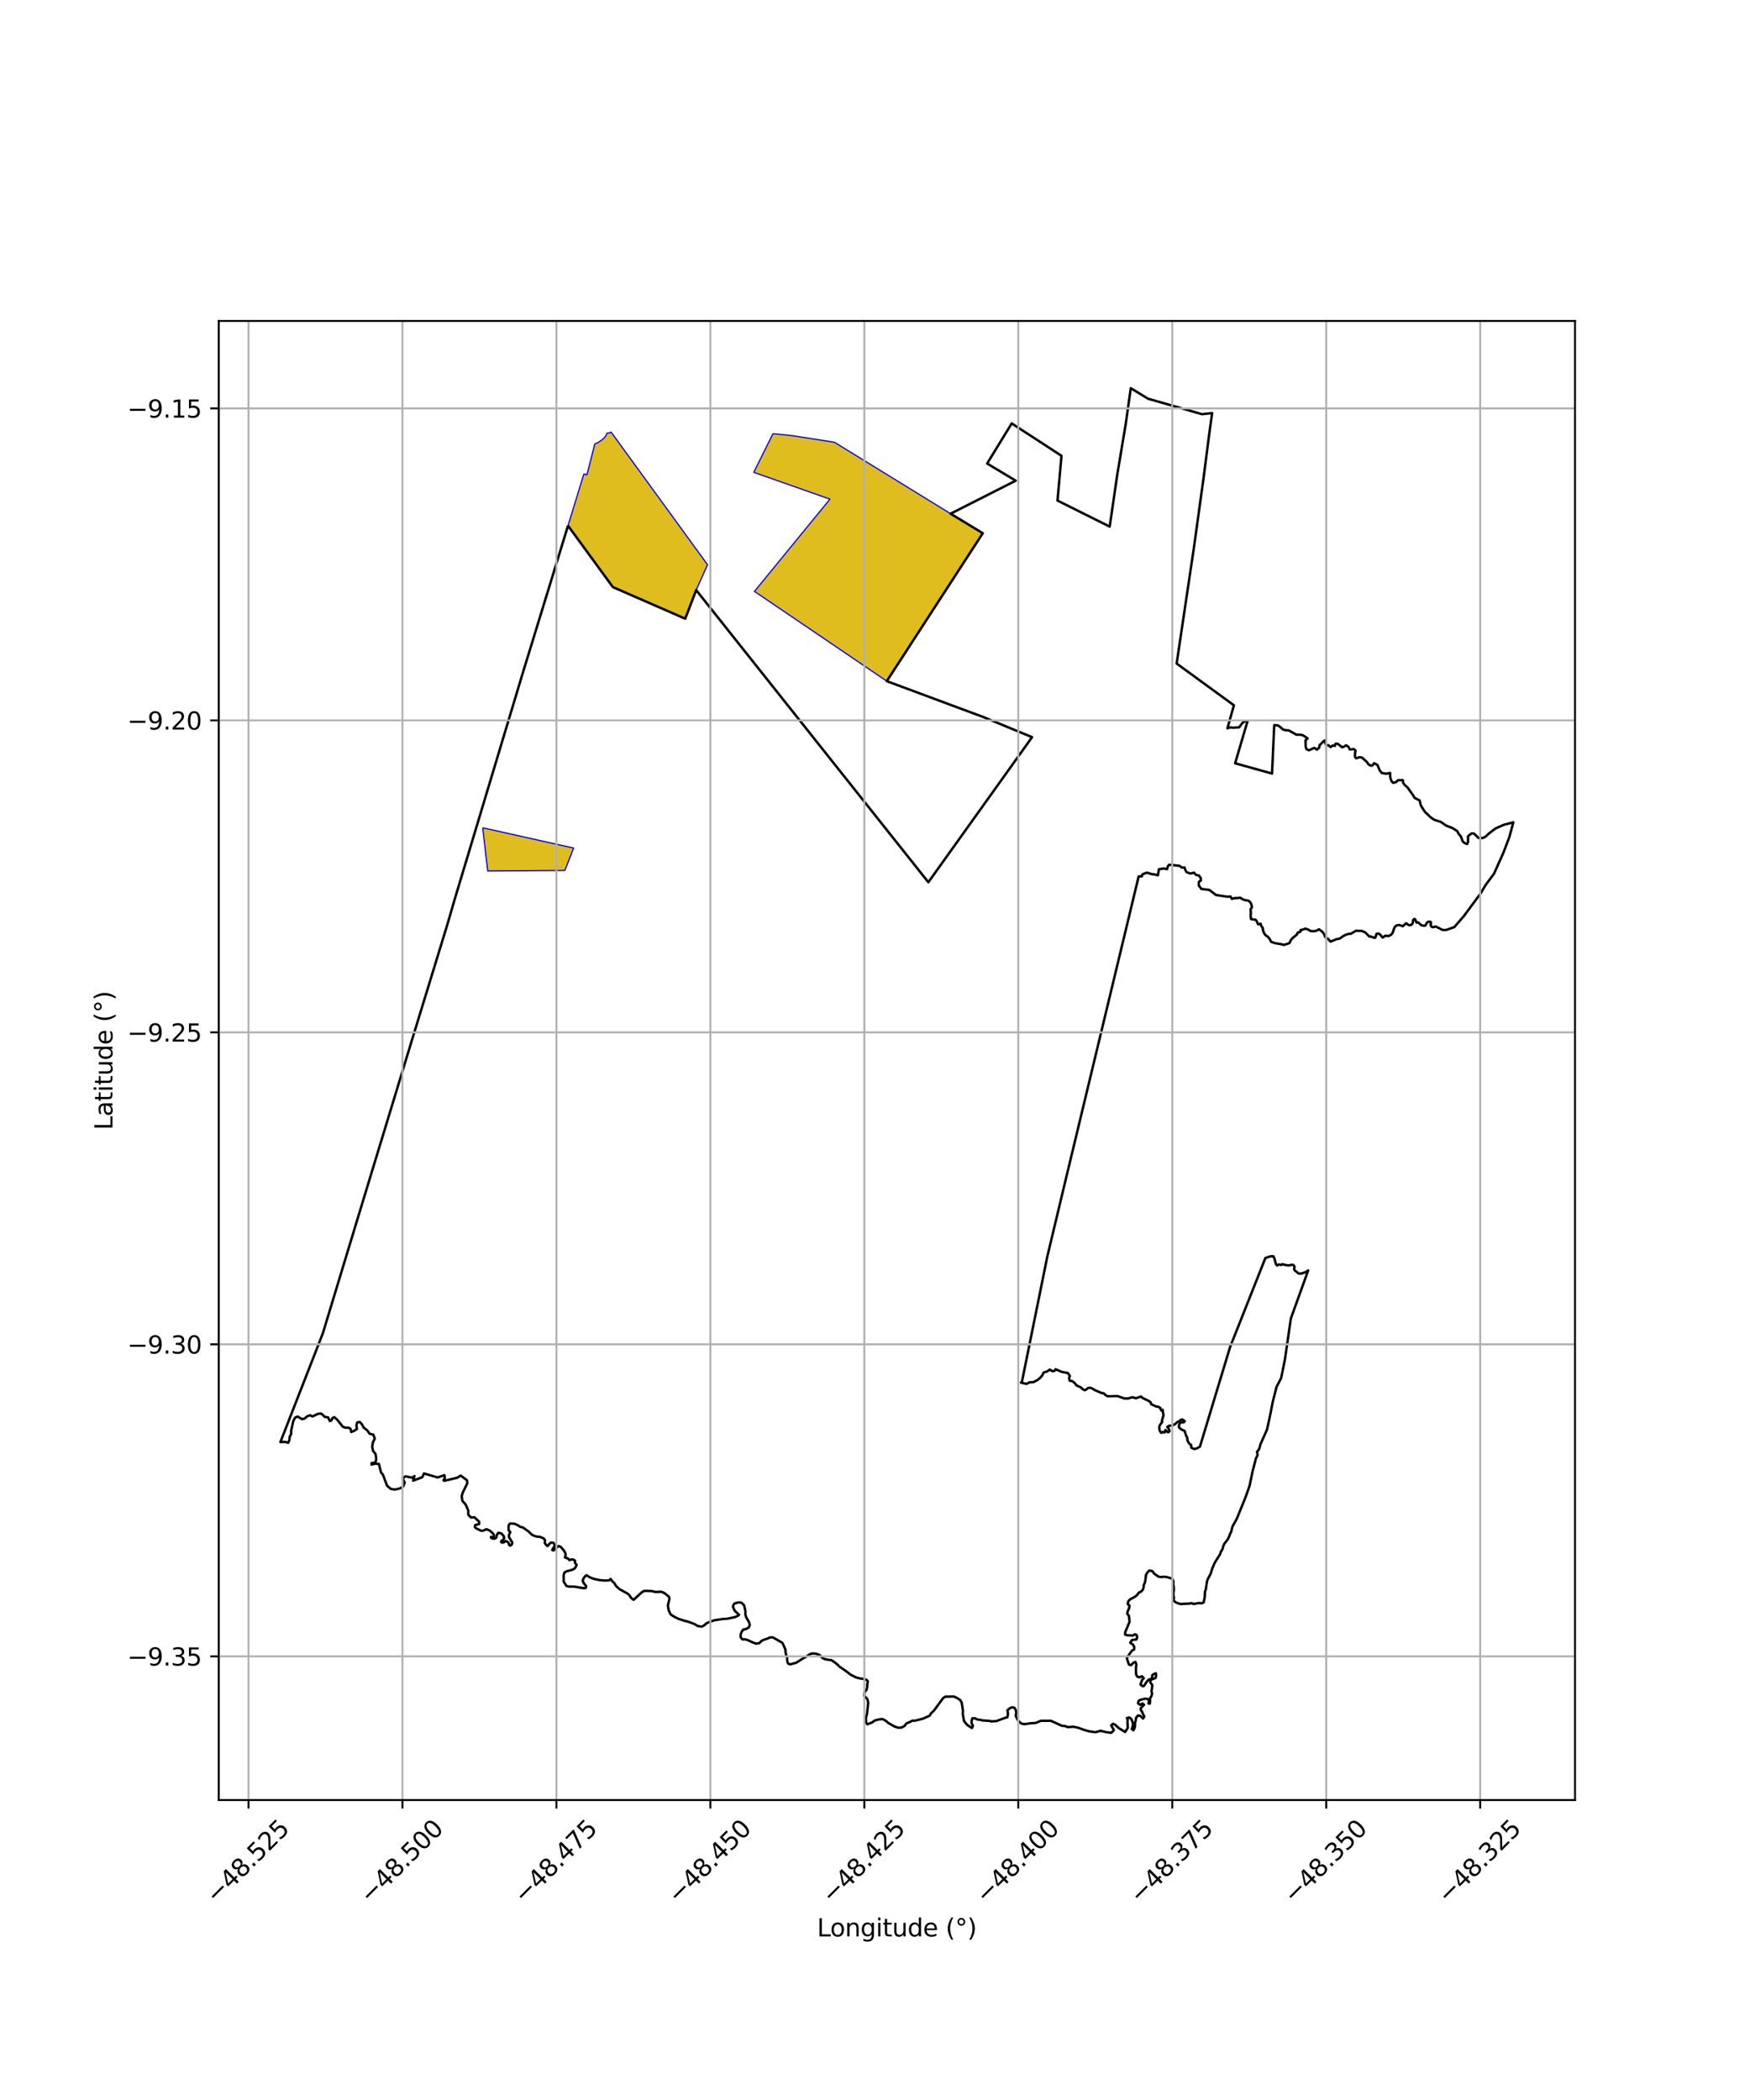 <?xml version="1.0" encoding="utf-8" standalone="no"?>
<!DOCTYPE svg PUBLIC "-//W3C//DTD SVG 1.1//EN"
  "http://www.w3.org/Graphics/SVG/1.1/DTD/svg11.dtd">
<svg xmlns:xlink="http://www.w3.org/1999/xlink" width="720pt" height="864pt" viewBox="0 0 720 864" xmlns="http://www.w3.org/2000/svg" version="1.1">
 <defs>
  <style type="text/css">*{stroke-linejoin: round; stroke-linecap: butt}</style>
 </defs>
 <g id="figure_1">
  <g id="patch_1">
   <path d="M 0 864 
L 720 864 
L 720 0 
L 0 0 
z
" style="fill: #ffffff"/>
  </g>
  <g id="axes_1">
   <g id="patch_2">
    <path d="M 90 740.591 
L 648 740.591 
L 648 132.049 
L 90 132.049 
z
" style="fill: #ffffff"/>
   </g>
   <g id="PatchCollection_1">
    <path d="M 198.6 340.57 
L 236.012 348.927 
L 232.403 358.12 
L 200.662 358.339 
L 198.6 340.57 
" clip-path="url(#paab3198f1c)" style="fill: #e0bd1f; stroke: #0000ff; stroke-width: 0.5"/>
    <path d="M 318.026 178.422 
L 325.705 179.198 
L 343.327 181.963 
L 391.099 211.348 
L 404.34 219.378 
L 364.848 280.253 
L 310.409 243.308 
L 341.466 205.366 
L 310.126 194.332 
L 318.026 178.422 
" clip-path="url(#paab3198f1c)" style="fill: #e0bd1f; stroke: #0000ff; stroke-width: 0.5"/>
    <path d="M 251.398 177.735 
L 291.104 232.344 
L 286.422 242.788 
L 281.918 254.553 
L 252.148 241.542 
L 233.697 216.28 
L 240.217 195.021 
L 241.502 195.339 
L 244.717 182.671 
L 246.043 182.074 
L 246.586 181.713 
L 247.559 181.059 
L 248.407 180.349 
L 249.102 179.539 
L 249.756 178.214 
L 250.489 178.153 
L 251.398 177.735 
" clip-path="url(#paab3198f1c)" style="fill: #e0bd1f; stroke: #0000ff; stroke-width: 0.5"/>
   </g>
   <g id="PatchCollection_2">
    <path d="M 233.698 216.28 
L 252.148 241.542 
L 281.918 254.553 
L 286.426 242.789 
L 381.946 362.976 
L 424.624 303.289 
L 404.636 295.035 
L 364.848 280.252 
L 404.34 219.378 
L 391.1 211.347 
L 417.894 197.768 
L 406.14 190.715 
L 416.248 174.206 
L 436.721 187.523 
L 435.086 205.954 
L 456.562 216.662 
L 459.669 195.319 
L 463.177 174.323 
L 465.234 159.71 
L 472.349 164.049 
L 494.54 170.407 
L 498.708 169.953 
L 497.522 178.471 
L 495.252 196.104 
L 491.284 224.806 
L 484.105 273.001 
L 507.668 290.182 
L 504.975 299.695 
L 506.044 299.276 
L 507.348 299.405 
L 509.828 299.235 
L 511.279 297.327 
L 512.13 296.766 
L 513.276 296.703 
L 508.163 314.034 
L 523.352 318.26 
L 524.255 298.331 
L 525.768 298.441 
L 526.765 299.155 
L 527.903 300.158 
L 529.077 300.465 
L 530.196 300.483 
L 533.356 302.263 
L 534.749 302.256 
L 536.006 302.482 
L 537.993 303.798 
L 537.124 304.585 
L 537.2 307.233 
L 537.528 308.248 
L 538.56 308.678 
L 540.714 307.701 
L 541.868 308.436 
L 542.801 307.524 
L 542.914 306.521 
L 543.696 305.868 
L 544.356 305.118 
L 545.223 304.592 
L 545.265 305.572 
L 545.68 306.681 
L 546.476 306.584 
L 547.514 307.359 
L 548.328 306.696 
L 549.161 306.903 
L 549.498 305.98 
L 550.383 306.005 
L 552.189 307.444 
L 553.065 307.162 
L 553.809 306.61 
L 554.831 307.301 
L 555.324 308.353 
L 557.064 308.196 
L 557.716 308.861 
L 557.484 310.184 
L 557.471 311.402 
L 557.975 311.994 
L 559.329 311.539 
L 560.373 311.685 
L 562.348 313.457 
L 562.976 314.402 
L 563.741 314.94 
L 564.552 315.021 
L 565.394 314.006 
L 566.712 314.707 
L 567.577 316.815 
L 568.451 318.007 
L 570.275 318.337 
L 571.949 318.022 
L 571.927 319.207 
L 572.076 320.213 
L 572.542 321.432 
L 573.157 322.07 
L 574.269 321.834 
L 575.196 320.997 
L 577.174 320.953 
L 577.296 322.155 
L 578.117 323.13 
L 579.107 324.001 
L 581.248 326.992 
L 582.032 328.273 
L 584.083 329.331 
L 584.59 331.44 
L 586.257 334.04 
L 588.721 336.362 
L 590.198 337.343 
L 592.739 338.129 
L 595.122 339.742 
L 597.562 340.665 
L 599.592 341.963 
L 600.028 342.939 
L 601.065 344.153 
L 601.806 346.191 
L 602.441 346.755 
L 603.63 347.263 
L 604.008 346.351 
L 603.979 344.076 
L 605.319 342.961 
L 605.919 342.848 
L 606.51 343.006 
L 608.33 344.797 
L 610.088 344.777 
L 611.154 344.27 
L 612.458 343.021 
L 615.262 340.868 
L 618.737 339.341 
L 622.636 338.335 
L 620.957 344.489 
L 618.556 350.794 
L 614.691 359.444 
L 611.246 364.084 
L 609.095 367.692 
L 602.273 376.904 
L 598.333 381.437 
L 595.002 382.619 
L 593.601 382.634 
L 590.692 381.183 
L 589.553 381.495 
L 588.96 381.279 
L 588.658 380.72 
L 588.694 379.386 
L 588.227 379.172 
L 587.479 379.289 
L 587.033 379.71 
L 586.458 380.806 
L 586.067 380.909 
L 584.777 380.687 
L 583.503 379.481 
L 582.806 379.597 
L 582.264 378.263 
L 581.93 378.066 
L 581.406 378.548 
L 581.258 379.713 
L 580.796 380.424 
L 579.996 380.693 
L 579.444 380.558 
L 578.755 379.95 
L 578.407 379.911 
L 577.16 381.076 
L 575.718 380.569 
L 574.572 380.733 
L 573.737 381.542 
L 572.977 383.77 
L 572.45 384.495 
L 571.431 385.099 
L 569.868 385.004 
L 569.034 385.674 
L 568.76 385.662 
L 567.792 384.477 
L 567.183 384.083 
L 566.355 384.202 
L 565.848 385.749 
L 565.584 385.881 
L 563.92 385.306 
L 563.351 385.283 
L 561.726 383.625 
L 560.283 383.012 
L 557.863 382.942 
L 555.797 384.166 
L 554.886 384.224 
L 553.644 384.612 
L 552.153 385.429 
L 551.288 386.138 
L 549.962 386.385 
L 547.388 387.409 
L 546.437 386.317 
L 545.324 385.633 
L 544.656 384.122 
L 544.001 383.306 
L 542.695 382.34 
L 541.675 382.889 
L 540.725 383.135 
L 539.257 383.082 
L 538.266 382.468 
L 537.026 382.072 
L 535.944 382.495 
L 535.134 382.628 
L 535 383.392 
L 534.011 383.634 
L 533.514 384.55 
L 531.785 385.964 
L 531.145 386.722 
L 530.478 388.044 
L 528.225 388.768 
L 527.122 388.446 
L 524.767 388.086 
L 522.975 387.497 
L 522.474 386.48 
L 521.685 385.447 
L 520.715 384.807 
L 520.048 383.909 
L 519.658 382.769 
L 519.494 381.669 
L 518.871 380.9 
L 518.691 380.063 
L 517.593 380.28 
L 517.083 379.079 
L 516.605 378.434 
L 514.721 378.144 
L 514.548 376.809 
L 514.651 375.59 
L 514.509 374.173 
L 515.062 373.285 
L 514.89 372.173 
L 514.362 371.152 
L 513.603 370.527 
L 512.397 370.39 
L 511.294 369.996 
L 510.178 369.317 
L 509.153 369.506 
L 508.038 369.489 
L 506.784 369.836 
L 506.306 368.863 
L 504.883 368.928 
L 500.272 368.226 
L 497.558 366.136 
L 494.261 365.724 
L 493.191 364.278 
L 493.259 362.785 
L 494.087 362.255 
L 494.028 361.261 
L 493.267 360.211 
L 492.021 359.944 
L 491.297 359.031 
L 489.738 359.397 
L 488.173 358.815 
L 487.559 357.678 
L 487.386 356.912 
L 486.287 356.963 
L 485.311 356.244 
L 481.887 355.832 
L 480.875 355.841 
L 480.467 356.511 
L 480.149 357.596 
L 478.813 357.321 
L 476.826 357.63 
L 476.391 360.127 
L 474.87 359.732 
L 473.927 359.674 
L 471.946 359.032 
L 470.87 359.376 
L 469.94 359.832 
L 469.805 360.578 
L 468.482 360.568 
L 438.28 486.065 
L 430.918 516.864 
L 420.401 568.751 
L 420.044 568.832 
L 422.177 569.366 
L 422.853 569.178 
L 423.397 568.76 
L 425.209 568.648 
L 426.983 567.709 
L 428.15 566.728 
L 428.899 565.731 
L 429.38 564.685 
L 430.774 564.28 
L 431.9 563.491 
L 432.993 564.17 
L 433.823 564.053 
L 434.287 563.344 
L 436.848 564.439 
L 439.298 564.877 
L 440.168 566.061 
L 439.843 567.053 
L 440.116 568.074 
L 441.165 568.213 
L 442.171 569.039 
L 442.875 569.969 
L 444.681 570.825 
L 445.393 571.513 
L 446.284 571.953 
L 446.777 571.804 
L 447.564 571.099 
L 448.505 570.955 
L 449.436 571.28 
L 450.316 571.859 
L 452.184 572.674 
L 453.241 573.115 
L 454.097 573.252 
L 454.806 573.95 
L 455.749 574.479 
L 459.804 574.375 
L 462.53 575.366 
L 464.225 575.381 
L 465.082 575.063 
L 466.14 574.868 
L 467.05 575.26 
L 467.483 575.232 
L 469.451 574.562 
L 469.994 575.12 
L 472.627 576.378 
L 473.422 576.943 
L 473.588 577.736 
L 475.724 578.683 
L 476.449 578.737 
L 477.378 579.292 
L 477.466 579.662 
L 477.778 580.307 
L 478.228 580.439 
L 478.369 580.031 
L 478.369 580.538 
L 478.704 582.239 
L 478.082 584.374 
L 478.115 585.14 
L 477.55 585.811 
L 476.993 586.721 
L 476.988 587.85 
L 477.198 588.737 
L 477.684 589.466 
L 477.951 589.477 
L 478.39 589.121 
L 479.091 589.384 
L 479.55 588.755 
L 479.437 588.373 
L 479.735 588.477 
L 480.334 589.209 
L 480.836 589.205 
L 481.178 588.738 
L 480.8 587.673 
L 480.261 587.093 
L 481.051 586.564 
L 482.052 586.539 
L 483.026 586.169 
L 483.604 585.798 
L 484.463 585.015 
L 485.338 584.661 
L 485.614 584.272 
L 486.399 584.014 
L 487.474 584.698 
L 487.069 585.165 
L 485.546 585.276 
L 485.089 586.336 
L 485.044 587.281 
L 486.035 588.095 
L 487.4 588.76 
L 487.985 590.647 
L 488.442 591.408 
L 488.553 592.526 
L 488.876 593.337 
L 489.661 594.274 
L 490.039 594.461 
L 490.175 595.627 
L 490.907 596.012 
L 491.556 596.146 
L 492.409 595.918 
L 493.69 595.193 
L 506.078 554.267 
L 520.615 517.576 
L 522.725 516.888 
L 523.896 516.877 
L 524.251 517.561 
L 524.97 520.13 
L 525.461 520.679 
L 526.107 520.243 
L 527.187 520.446 
L 527.641 520.088 
L 528.359 520.367 
L 530.193 520.656 
L 531.435 520.362 
L 532.2 520.471 
L 532.61 521.19 
L 532.432 522.186 
L 532.787 522.79 
L 533.514 523.296 
L 534.028 523.811 
L 534.634 524.021 
L 535.514 523.939 
L 537.107 523.41 
L 538.229 522.672 
L 531.092 542.482 
L 528.645 559.366 
L 527.109 566.949 
L 525.204 570.627 
L 523.683 576.623 
L 522.476 582.712 
L 521.275 588.189 
L 518.532 594.366 
L 518.375 595.102 
L 517.964 596.372 
L 517.171 597.305 
L 517.421 598.686 
L 516.749 599.978 
L 515.395 605.149 
L 514.093 611.366 
L 512.333 616.316 
L 508.873 624.81 
L 507.035 628.149 
L 506.56 630.241 
L 506.308 630.602 
L 505.421 632.838 
L 504.853 633.713 
L 503.729 635.131 
L 503.24 636.263 
L 503.015 637.311 
L 502.319 638.399 
L 501.913 639.563 
L 500.09 642.438 
L 499.6 643.371 
L 498.717 645.436 
L 498.111 647.479 
L 497.009 649.47 
L 496.605 650.594 
L 496.116 653.865 
L 495.758 654.879 
L 495.667 657.05 
L 495.222 659.293 
L 494.461 659.634 
L 493.288 659.532 
L 491.119 659.918 
L 490.058 659.572 
L 489.102 659.805 
L 488.597 659.788 
L 485.816 659.939 
L 484.928 659.726 
L 483.801 659.288 
L 482.813 658.498 
L 482.998 657.359 
L 482.803 656.436 
L 482.795 655.205 
L 482.972 654.088 
L 482.917 652.984 
L 482.706 651.675 
L 482.796 650.525 
L 482.255 649.503 
L 480.111 648.863 
L 478.902 648.71 
L 477.707 648.847 
L 476.585 648.67 
L 474.791 647.371 
L 474.166 646.432 
L 472.86 646.138 
L 472.014 647.059 
L 471.48 648.01 
L 471.242 650.169 
L 470.971 651.364 
L 470.591 651.973 
L 470.536 653.001 
L 470.26 653.964 
L 469.442 654.874 
L 468.524 655.257 
L 467.858 656.207 
L 466.971 656.946 
L 464.918 658.046 
L 464.225 658.806 
L 463.954 659.892 
L 464.712 660.588 
L 464.51 661.839 
L 464.015 662.766 
L 463.754 663.902 
L 464.464 664.781 
L 464.734 667.246 
L 462.963 671.478 
L 462.92 672.542 
L 463.706 672.782 
L 465.993 672.915 
L 466.96 672.399 
L 467.655 672.711 
L 467.87 673.504 
L 467.599 674.502 
L 465.708 674.762 
L 465.014 675.884 
L 466.209 676.705 
L 466.656 677.63 
L 466.641 678.628 
L 465.707 679.135 
L 463.992 681.506 
L 463.625 682.329 
L 464.483 684.838 
L 465.325 685.118 
L 466.425 683.994 
L 467.15 683.757 
L 467.523 684.791 
L 467.347 686.484 
L 467.426 688.952 
L 468.004 689.891 
L 468.81 690.09 
L 469.833 689.671 
L 470.589 690.467 
L 469.887 691.195 
L 469.217 693.027 
L 470.12 693.772 
L 470.67 693.657 
L 471.84 691.824 
L 472.705 690.983 
L 473.921 690.709 
L 474.103 689.166 
L 474.714 688.768 
L 475.556 688.43 
L 475.693 689.332 
L 475.427 690.353 
L 473.396 691.164 
L 473.24 692.069 
L 474.085 693.338 
L 473.988 694.472 
L 473.752 695.906 
L 474.022 696.877 
L 473.718 697.885 
L 473.143 698.703 
L 473.172 699.913 
L 473.082 700.918 
L 472.516 700.874 
L 472.637 700.451 
L 472.662 699.364 
L 472.274 699.044 
L 471.146 698.871 
L 469.031 699.402 
L 468.4 699.902 
L 468.236 700.863 
L 469.133 701.425 
L 470.063 700.836 
L 470.689 701.417 
L 469.293 702.844 
L 469.381 703.531 
L 469.897 704.337 
L 470.299 705.315 
L 470.813 706.238 
L 470.278 707.05 
L 468.992 705.892 
L 468.166 705.824 
L 467.391 706.742 
L 467.29 707.779 
L 466.983 708.788 
L 467.028 709.823 
L 466.847 710.875 
L 466.34 711.887 
L 465.658 711.369 
L 465.976 710.366 
L 466.191 709.235 
L 465.553 707.385 
L 464.736 706.625 
L 463.635 706.844 
L 463.945 707.426 
L 463.887 708.444 
L 463.994 710.932 
L 462.89 712.59 
L 460.296 710.993 
L 458.788 709.598 
L 457.965 709.232 
L 457.18 709.835 
L 458.278 711.849 
L 457.197 712.93 
L 454.919 712.617 
L 452.83 712.098 
L 450.699 712.682 
L 448.188 712.337 
L 445.881 711.686 
L 443.668 710.861 
L 441.634 710.43 
L 439.306 710.591 
L 437.981 710.086 
L 436.94 710.06 
L 432.368 707.988 
L 428.248 707.977 
L 426.085 708.879 
L 423.784 709.028 
L 421.696 709.352 
L 420.508 709.241 
L 419.555 708.643 
L 418.779 707.708 
L 418.225 706.685 
L 417.887 705.808 
L 418.138 704.745 
L 417.951 703.618 
L 417.348 702.603 
L 416.392 702.407 
L 415.409 702.872 
L 414.47 703.642 
L 414.674 704.572 
L 414.672 705.482 
L 414.465 706.518 
L 413.455 706.804 
L 410.031 708.076 
L 407.868 708.246 
L 407.239 708.027 
L 404.343 707.849 
L 403.287 707.568 
L 402.152 707.475 
L 401.191 706.992 
L 400.046 706.973 
L 399.769 707.842 
L 399.741 708.949 
L 400.276 710.088 
L 399.865 710.963 
L 397.947 709.68 
L 397.137 708.756 
L 396.569 707.88 
L 396.11 705.039 
L 396.196 703.883 
L 395.68 700.536 
L 395.091 699.461 
L 393.586 698.497 
L 392.369 697.993 
L 388.973 698.062 
L 388.092 698.58 
L 384.703 703.178 
L 384.064 704.007 
L 383.159 704.78 
L 382.491 705.869 
L 379.743 707.114 
L 376.466 707.939 
L 375.331 707.943 
L 374.287 708.51 
L 372.909 709.069 
L 372.206 710.061 
L 370.889 710.778 
L 369.423 710.823 
L 368.001 710.322 
L 365.531 708.926 
L 364.466 707.995 
L 363.173 707.28 
L 361.881 707.376 
L 360.571 707.65 
L 359.477 708.086 
L 359.175 708.454 
L 358.128 708.951 
L 356.811 709.427 
L 356.406 708.743 
L 356.23 707.479 
L 356.398 706.309 
L 356.732 705.015 
L 357.19 700.654 
L 357.09 699.912 
L 356.826 698.988 
L 355.551 697.739 
L 355.62 696.629 
L 355.809 696.016 
L 356.51 695.28 
L 356.76 694.206 
L 356.772 693.364 
L 357.055 691.76 
L 356.542 691.141 
L 354.824 690.672 
L 354.072 690.61 
L 352.178 690.133 
L 349.963 689.004 
L 347.724 687.291 
L 345.197 685.572 
L 344.735 684.97 
L 343.12 683.713 
L 342.019 683.014 
L 341.093 682.939 
L 339.287 682.601 
L 338.525 682.208 
L 337.943 681.721 
L 337.22 680.921 
L 335.701 680.363 
L 334.724 680.29 
L 333.748 680.338 
L 332.836 680.805 
L 331.402 681.789 
L 330.617 682.182 
L 327.462 684.165 
L 326.617 684.33 
L 325.239 684.761 
L 324.511 684.608 
L 324.095 684.147 
L 323.861 683.198 
L 323.854 682.104 
L 323.469 680.995 
L 323.214 679.835 
L 323.122 678.572 
L 321.898 675.911 
L 317.983 673.655 
L 316.789 673.69 
L 315.689 674.197 
L 314.455 674.57 
L 313.336 675.1 
L 312.381 676.054 
L 311.113 676.231 
L 309.975 675.864 
L 307.699 674.809 
L 306.617 674.464 
L 305.47 674.504 
L 304.726 673.623 
L 304.719 672.475 
L 305.135 671.366 
L 305.814 670.448 
L 307.015 670.206 
L 308.055 669.601 
L 308.481 668.578 
L 308.212 667.487 
L 307.021 665.405 
L 306.641 664.227 
L 306.708 663.002 
L 306.18 660.557 
L 305.433 659.724 
L 304.774 659.308 
L 303.875 659.287 
L 302.235 659.679 
L 301.822 660.219 
L 301.543 661.052 
L 302.27 662.709 
L 304.07 664.377 
L 303.367 664.898 
L 302.354 665.335 
L 299.312 665.983 
L 297.367 666.11 
L 293.82 666.633 
L 290.773 667.799 
L 289.877 668.598 
L 288.846 669.233 
L 287.203 669.042 
L 285.651 668.145 
L 282.806 667.111 
L 281.785 666.884 
L 279.309 666.097 
L 277.553 665.268 
L 275.923 664.217 
L 275.122 662.499 
L 274.781 660.541 
L 275.467 657.675 
L 275.2 656.928 
L 273.627 655.637 
L 272.842 655.179 
L 271.867 654.865 
L 270.676 654.971 
L 269.483 654.961 
L 268.282 654.626 
L 265.998 654.525 
L 264.864 654.596 
L 263.972 655.199 
L 261.525 657.432 
L 260.743 658.166 
L 260.384 658.041 
L 259.503 657.202 
L 258.866 656.179 
L 257.923 655.495 
L 254.841 653.794 
L 253.421 652.495 
L 252.827 651.422 
L 251.926 650.572 
L 251.201 649.624 
L 250.626 650.197 
L 248.874 650.293 
L 246.618 650.093 
L 244.587 649.663 
L 243.465 649.279 
L 242.374 648.785 
L 241.369 648.096 
L 240.739 648.513 
L 240.032 649.45 
L 239.736 650.465 
L 240.251 651.469 
L 241.141 652.544 
L 241.088 653.164 
L 240.744 653.43 
L 239.741 653.375 
L 236.335 652.787 
L 233.99 652.751 
L 233.092 652.538 
L 231.89 650.701 
L 231.942 649.485 
L 231.867 648.355 
L 232.163 647.041 
L 233.092 646.481 
L 235.423 645.869 
L 236.373 645.373 
L 236.942 644.56 
L 237.244 643.787 
L 236.644 643.128 
L 236.523 642.692 
L 236.579 642.073 
L 235.727 641.569 
L 235.008 641.66 
L 234.266 641.894 
L 233.774 641.279 
L 232.405 640.744 
L 232.599 640.463 
L 232.719 639.659 
L 232.464 638.67 
L 231.776 637.643 
L 230.617 636.361 
L 229.876 636.104 
L 229.263 636.507 
L 228.194 637.584 
L 227.627 637.919 
L 227.201 637.665 
L 228.347 635.772 
L 227.703 634.768 
L 226.758 634.645 
L 225.873 635.294 
L 225.654 635.768 
L 225.234 636.081 
L 224.53 635.439 
L 224.12 634.755 
L 224.254 633.713 
L 223.732 632.982 
L 222.195 632.298 
L 220.878 632.206 
L 219.934 631.935 
L 218.868 631.46 
L 217.373 630.017 
L 214.989 628.36 
L 214.112 628.25 
L 213.116 627.548 
L 211.713 626.933 
L 209.991 626.791 
L 209.457 627.217 
L 209.236 627.963 
L 209.287 629.642 
L 209.978 630.374 
L 209.405 631.434 
L 209.45 632.602 
L 209.873 633.083 
L 210.293 633.96 
L 210.705 634.44 
L 210.756 634.94 
L 210.48 635.572 
L 209.857 635.917 
L 209.409 635.584 
L 209.414 635.13 
L 208.97 634.446 
L 208.084 633.995 
L 207.188 634.609 
L 206.624 634.706 
L 206.175 634.475 
L 206.27 633.965 
L 206.961 633.587 
L 207.419 632.911 
L 207.248 631.957 
L 206.244 630.881 
L 205.03 630.642 
L 204.573 631.227 
L 204.085 632.742 
L 203.429 633.053 
L 202.618 633.011 
L 202.013 632.631 
L 202.039 632.291 
L 202.6 632.568 
L 203.134 632.12 
L 203.241 631.509 
L 202.618 630.732 
L 201.568 629.769 
L 200.155 629.165 
L 198.774 629.764 
L 197.94 629.801 
L 195.844 628.768 
L 195.355 628.248 
L 195.514 627.462 
L 197.147 627.01 
L 197.156 626.11 
L 195.186 624.24 
L 193.841 624.366 
L 192.67 623.207 
L 192.658 621.407 
L 191.578 618.999 
L 190.233 617.499 
L 189.961 615.55 
L 190.347 614.211 
L 192.292 610.183 
L 192.111 609.003 
L 189.528 607.084 
L 188.075 608.002 
L 182.828 609.241 
L 182.446 609.043 
L 183.015 608.169 
L 182.85 606.923 
L 180.049 607.869 
L 174.434 606.217 
L 173.796 607.716 
L 169.974 609.212 
L 170.538 607.293 
L 169.514 607.957 
L 166.866 607.396 
L 165.657 608.179 
L 166.517 610.036 
L 165.857 611.599 
L 164.592 612.356 
L 162.472 612.858 
L 160.768 612.569 
L 159.235 611.227 
L 157.563 606.773 
L 156.739 605.738 
L 155.904 602.318 
L 154.341 602.201 
L 152.85 602.594 
L 152.901 601.937 
L 153.645 601.899 
L 154.55 601.523 
L 154.789 600.187 
L 154.515 598.212 
L 153.491 596.954 
L 153.125 595.273 
L 153.436 593.371 
L 154.194 591.927 
L 153.602 590.244 
L 152.096 589.911 
L 151.051 588.449 
L 149.62 587.347 
L 148.957 586.07 
L 148.043 585.041 
L 147.028 585.167 
L 146.633 586.387 
L 146.843 587.977 
L 145.505 588.78 
L 144.488 589.166 
L 144.208 587.814 
L 143.334 587.386 
L 142.184 587.397 
L 141.118 587.058 
L 138.635 584.017 
L 137.44 583.03 
L 136.748 583.488 
L 136.356 584.414 
L 135.7 584.657 
L 134.994 583.153 
L 133.621 582.958 
L 132.885 582.202 
L 132.058 581.559 
L 130.817 581.705 
L 128.554 582.771 
L 127.544 582.285 
L 126.323 582.749 
L 125.3 583.668 
L 124.194 583.861 
L 122.47 582.801 
L 121.406 583.244 
L 120.671 584.665 
L 119.776 588.67 
L 119.808 589.94 
L 119.211 591.068 
L 119.062 592.495 
L 118.555 593.623 
L 117.297 593.225 
L 115.364 593.307 
L 132.813 548.595 
L 152.629 483.282 
L 168.914 429.786 
L 184.004 380.55 
L 186.914 370.529 
L 215.076 276.914 
L 233.698 216.28 
L 233.698 216.28 
" clip-path="url(#paab3198f1c)" style="fill: none; stroke: #000000"/>
   </g>
   <g id="matplotlib.axis_1">
    <g id="xtick_1">
     <g id="line2d_1">
      <path d="M 102.24 740.591 
L 102.24 132.049 
" clip-path="url(#paab3198f1c)" style="fill: none; stroke: #b0b0b0; stroke-width: 0.8; stroke-linecap: square"/>
     </g>
     <g id="line2d_2">
      <defs>
       <path id="mc21be0126c" d="M 0 0 
L 0 3.5 
" style="stroke: #000000; stroke-width: 0.8"/>
      </defs>
      <g>
       <use xlink:href="#mc21be0126c" x="102.24" y="740.591" style="stroke: #000000; stroke-width: 0.8"/>
      </g>
     </g>
     <g id="text_1">
      <!-- −48.525 -->
      <g transform="translate(88.857 783.631) rotate(-45) scale(0.1 -0.1)">
       <defs>
        <path id="DejaVuSans-2212" d="M 678 2272 
L 4684 2272 
L 4684 1741 
L 678 1741 
L 678 2272 
z
" transform="scale(0.016)"/>
        <path id="DejaVuSans-34" d="M 2419 4116 
L 825 1625 
L 2419 1625 
L 2419 4116 
z
M 2253 4666 
L 3047 4666 
L 3047 1625 
L 3713 1625 
L 3713 1100 
L 3047 1100 
L 3047 0 
L 2419 0 
L 2419 1100 
L 313 1100 
L 313 1709 
L 2253 4666 
z
" transform="scale(0.016)"/>
        <path id="DejaVuSans-38" d="M 2034 2216 
Q 1584 2216 1326 1975 
Q 1069 1734 1069 1313 
Q 1069 891 1326 650 
Q 1584 409 2034 409 
Q 2484 409 2743 651 
Q 3003 894 3003 1313 
Q 3003 1734 2745 1975 
Q 2488 2216 2034 2216 
z
M 1403 2484 
Q 997 2584 770 2862 
Q 544 3141 544 3541 
Q 544 4100 942 4425 
Q 1341 4750 2034 4750 
Q 2731 4750 3128 4425 
Q 3525 4100 3525 3541 
Q 3525 3141 3298 2862 
Q 3072 2584 2669 2484 
Q 3125 2378 3379 2068 
Q 3634 1759 3634 1313 
Q 3634 634 3220 271 
Q 2806 -91 2034 -91 
Q 1263 -91 848 271 
Q 434 634 434 1313 
Q 434 1759 690 2068 
Q 947 2378 1403 2484 
z
M 1172 3481 
Q 1172 3119 1398 2916 
Q 1625 2713 2034 2713 
Q 2441 2713 2670 2916 
Q 2900 3119 2900 3481 
Q 2900 3844 2670 4047 
Q 2441 4250 2034 4250 
Q 1625 4250 1398 4047 
Q 1172 3844 1172 3481 
z
" transform="scale(0.016)"/>
        <path id="DejaVuSans-2e" d="M 684 794 
L 1344 794 
L 1344 0 
L 684 0 
L 684 794 
z
" transform="scale(0.016)"/>
        <path id="DejaVuSans-35" d="M 691 4666 
L 3169 4666 
L 3169 4134 
L 1269 4134 
L 1269 2991 
Q 1406 3038 1543 3061 
Q 1681 3084 1819 3084 
Q 2600 3084 3056 2656 
Q 3513 2228 3513 1497 
Q 3513 744 3044 326 
Q 2575 -91 1722 -91 
Q 1428 -91 1123 -41 
Q 819 9 494 109 
L 494 744 
Q 775 591 1075 516 
Q 1375 441 1709 441 
Q 2250 441 2565 725 
Q 2881 1009 2881 1497 
Q 2881 1984 2565 2268 
Q 2250 2553 1709 2553 
Q 1456 2553 1204 2497 
Q 953 2441 691 2322 
L 691 4666 
z
" transform="scale(0.016)"/>
        <path id="DejaVuSans-32" d="M 1228 531 
L 3431 531 
L 3431 0 
L 469 0 
L 469 531 
Q 828 903 1448 1529 
Q 2069 2156 2228 2338 
Q 2531 2678 2651 2914 
Q 2772 3150 2772 3378 
Q 2772 3750 2511 3984 
Q 2250 4219 1831 4219 
Q 1534 4219 1204 4116 
Q 875 4013 500 3803 
L 500 4441 
Q 881 4594 1212 4672 
Q 1544 4750 1819 4750 
Q 2544 4750 2975 4387 
Q 3406 4025 3406 3419 
Q 3406 3131 3298 2873 
Q 3191 2616 2906 2266 
Q 2828 2175 2409 1742 
Q 1991 1309 1228 531 
z
" transform="scale(0.016)"/>
       </defs>
       <use xlink:href="#DejaVuSans-2212"/>
       <use xlink:href="#DejaVuSans-34" transform="translate(83.789 0)"/>
       <use xlink:href="#DejaVuSans-38" transform="translate(147.412 0)"/>
       <use xlink:href="#DejaVuSans-2e" transform="translate(211.035 0)"/>
       <use xlink:href="#DejaVuSans-35" transform="translate(242.822 0)"/>
       <use xlink:href="#DejaVuSans-32" transform="translate(306.445 0)"/>
       <use xlink:href="#DejaVuSans-35" transform="translate(370.068 0)"/>
      </g>
     </g>
    </g>
    <g id="xtick_2">
     <g id="line2d_3">
      <path d="M 165.584 740.591 
L 165.584 132.049 
" clip-path="url(#paab3198f1c)" style="fill: none; stroke: #b0b0b0; stroke-width: 0.8; stroke-linecap: square"/>
     </g>
     <g id="line2d_4">
      <g>
       <use xlink:href="#mc21be0126c" x="165.584" y="740.591" style="stroke: #000000; stroke-width: 0.8"/>
      </g>
     </g>
     <g id="text_2">
      <!-- −48.500 -->
      <g transform="translate(152.202 783.631) rotate(-45) scale(0.1 -0.1)">
       <defs>
        <path id="DejaVuSans-30" d="M 2034 4250 
Q 1547 4250 1301 3770 
Q 1056 3291 1056 2328 
Q 1056 1369 1301 889 
Q 1547 409 2034 409 
Q 2525 409 2770 889 
Q 3016 1369 3016 2328 
Q 3016 3291 2770 3770 
Q 2525 4250 2034 4250 
z
M 2034 4750 
Q 2819 4750 3233 4129 
Q 3647 3509 3647 2328 
Q 3647 1150 3233 529 
Q 2819 -91 2034 -91 
Q 1250 -91 836 529 
Q 422 1150 422 2328 
Q 422 3509 836 4129 
Q 1250 4750 2034 4750 
z
" transform="scale(0.016)"/>
       </defs>
       <use xlink:href="#DejaVuSans-2212"/>
       <use xlink:href="#DejaVuSans-34" transform="translate(83.789 0)"/>
       <use xlink:href="#DejaVuSans-38" transform="translate(147.412 0)"/>
       <use xlink:href="#DejaVuSans-2e" transform="translate(211.035 0)"/>
       <use xlink:href="#DejaVuSans-35" transform="translate(242.822 0)"/>
       <use xlink:href="#DejaVuSans-30" transform="translate(306.445 0)"/>
       <use xlink:href="#DejaVuSans-30" transform="translate(370.068 0)"/>
      </g>
     </g>
    </g>
    <g id="xtick_3">
     <g id="line2d_5">
      <path d="M 228.929 740.591 
L 228.929 132.049 
" clip-path="url(#paab3198f1c)" style="fill: none; stroke: #b0b0b0; stroke-width: 0.8; stroke-linecap: square"/>
     </g>
     <g id="line2d_6">
      <g>
       <use xlink:href="#mc21be0126c" x="228.929" y="740.591" style="stroke: #000000; stroke-width: 0.8"/>
      </g>
     </g>
     <g id="text_3">
      <!-- −48.475 -->
      <g transform="translate(215.546 783.631) rotate(-45) scale(0.1 -0.1)">
       <defs>
        <path id="DejaVuSans-37" d="M 525 4666 
L 3525 4666 
L 3525 4397 
L 1831 0 
L 1172 0 
L 2766 4134 
L 525 4134 
L 525 4666 
z
" transform="scale(0.016)"/>
       </defs>
       <use xlink:href="#DejaVuSans-2212"/>
       <use xlink:href="#DejaVuSans-34" transform="translate(83.789 0)"/>
       <use xlink:href="#DejaVuSans-38" transform="translate(147.412 0)"/>
       <use xlink:href="#DejaVuSans-2e" transform="translate(211.035 0)"/>
       <use xlink:href="#DejaVuSans-34" transform="translate(242.822 0)"/>
       <use xlink:href="#DejaVuSans-37" transform="translate(306.445 0)"/>
       <use xlink:href="#DejaVuSans-35" transform="translate(370.068 0)"/>
      </g>
     </g>
    </g>
    <g id="xtick_4">
     <g id="line2d_7">
      <path d="M 292.273 740.591 
L 292.273 132.049 
" clip-path="url(#paab3198f1c)" style="fill: none; stroke: #b0b0b0; stroke-width: 0.8; stroke-linecap: square"/>
     </g>
     <g id="line2d_8">
      <g>
       <use xlink:href="#mc21be0126c" x="292.273" y="740.591" style="stroke: #000000; stroke-width: 0.8"/>
      </g>
     </g>
     <g id="text_4">
      <!-- −48.450 -->
      <g transform="translate(278.89 783.631) rotate(-45) scale(0.1 -0.1)">
       <use xlink:href="#DejaVuSans-2212"/>
       <use xlink:href="#DejaVuSans-34" transform="translate(83.789 0)"/>
       <use xlink:href="#DejaVuSans-38" transform="translate(147.412 0)"/>
       <use xlink:href="#DejaVuSans-2e" transform="translate(211.035 0)"/>
       <use xlink:href="#DejaVuSans-34" transform="translate(242.822 0)"/>
       <use xlink:href="#DejaVuSans-35" transform="translate(306.445 0)"/>
       <use xlink:href="#DejaVuSans-30" transform="translate(370.068 0)"/>
      </g>
     </g>
    </g>
    <g id="xtick_5">
     <g id="line2d_9">
      <path d="M 355.617 740.591 
L 355.617 132.049 
" clip-path="url(#paab3198f1c)" style="fill: none; stroke: #b0b0b0; stroke-width: 0.8; stroke-linecap: square"/>
     </g>
     <g id="line2d_10">
      <g>
       <use xlink:href="#mc21be0126c" x="355.617" y="740.591" style="stroke: #000000; stroke-width: 0.8"/>
      </g>
     </g>
     <g id="text_5">
      <!-- −48.425 -->
      <g transform="translate(342.235 783.631) rotate(-45) scale(0.1 -0.1)">
       <use xlink:href="#DejaVuSans-2212"/>
       <use xlink:href="#DejaVuSans-34" transform="translate(83.789 0)"/>
       <use xlink:href="#DejaVuSans-38" transform="translate(147.412 0)"/>
       <use xlink:href="#DejaVuSans-2e" transform="translate(211.035 0)"/>
       <use xlink:href="#DejaVuSans-34" transform="translate(242.822 0)"/>
       <use xlink:href="#DejaVuSans-32" transform="translate(306.445 0)"/>
       <use xlink:href="#DejaVuSans-35" transform="translate(370.068 0)"/>
      </g>
     </g>
    </g>
    <g id="xtick_6">
     <g id="line2d_11">
      <path d="M 418.961 740.591 
L 418.961 132.049 
" clip-path="url(#paab3198f1c)" style="fill: none; stroke: #b0b0b0; stroke-width: 0.8; stroke-linecap: square"/>
     </g>
     <g id="line2d_12">
      <g>
       <use xlink:href="#mc21be0126c" x="418.961" y="740.591" style="stroke: #000000; stroke-width: 0.8"/>
      </g>
     </g>
     <g id="text_6">
      <!-- −48.400 -->
      <g transform="translate(405.579 783.631) rotate(-45) scale(0.1 -0.1)">
       <use xlink:href="#DejaVuSans-2212"/>
       <use xlink:href="#DejaVuSans-34" transform="translate(83.789 0)"/>
       <use xlink:href="#DejaVuSans-38" transform="translate(147.412 0)"/>
       <use xlink:href="#DejaVuSans-2e" transform="translate(211.035 0)"/>
       <use xlink:href="#DejaVuSans-34" transform="translate(242.822 0)"/>
       <use xlink:href="#DejaVuSans-30" transform="translate(306.445 0)"/>
       <use xlink:href="#DejaVuSans-30" transform="translate(370.068 0)"/>
      </g>
     </g>
    </g>
    <g id="xtick_7">
     <g id="line2d_13">
      <path d="M 482.306 740.591 
L 482.306 132.049 
" clip-path="url(#paab3198f1c)" style="fill: none; stroke: #b0b0b0; stroke-width: 0.8; stroke-linecap: square"/>
     </g>
     <g id="line2d_14">
      <g>
       <use xlink:href="#mc21be0126c" x="482.306" y="740.591" style="stroke: #000000; stroke-width: 0.8"/>
      </g>
     </g>
     <g id="text_7">
      <!-- −48.375 -->
      <g transform="translate(468.923 783.631) rotate(-45) scale(0.1 -0.1)">
       <defs>
        <path id="DejaVuSans-33" d="M 2597 2516 
Q 3050 2419 3304 2112 
Q 3559 1806 3559 1356 
Q 3559 666 3084 287 
Q 2609 -91 1734 -91 
Q 1441 -91 1130 -33 
Q 819 25 488 141 
L 488 750 
Q 750 597 1062 519 
Q 1375 441 1716 441 
Q 2309 441 2620 675 
Q 2931 909 2931 1356 
Q 2931 1769 2642 2001 
Q 2353 2234 1838 2234 
L 1294 2234 
L 1294 2753 
L 1863 2753 
Q 2328 2753 2575 2939 
Q 2822 3125 2822 3475 
Q 2822 3834 2567 4026 
Q 2313 4219 1838 4219 
Q 1578 4219 1281 4162 
Q 984 4106 628 3988 
L 628 4550 
Q 988 4650 1302 4700 
Q 1616 4750 1894 4750 
Q 2613 4750 3031 4423 
Q 3450 4097 3450 3541 
Q 3450 3153 3228 2886 
Q 3006 2619 2597 2516 
z
" transform="scale(0.016)"/>
       </defs>
       <use xlink:href="#DejaVuSans-2212"/>
       <use xlink:href="#DejaVuSans-34" transform="translate(83.789 0)"/>
       <use xlink:href="#DejaVuSans-38" transform="translate(147.412 0)"/>
       <use xlink:href="#DejaVuSans-2e" transform="translate(211.035 0)"/>
       <use xlink:href="#DejaVuSans-33" transform="translate(242.822 0)"/>
       <use xlink:href="#DejaVuSans-37" transform="translate(306.445 0)"/>
       <use xlink:href="#DejaVuSans-35" transform="translate(370.068 0)"/>
      </g>
     </g>
    </g>
    <g id="xtick_8">
     <g id="line2d_15">
      <path d="M 545.65 740.591 
L 545.65 132.049 
" clip-path="url(#paab3198f1c)" style="fill: none; stroke: #b0b0b0; stroke-width: 0.8; stroke-linecap: square"/>
     </g>
     <g id="line2d_16">
      <g>
       <use xlink:href="#mc21be0126c" x="545.65" y="740.591" style="stroke: #000000; stroke-width: 0.8"/>
      </g>
     </g>
     <g id="text_8">
      <!-- −48.350 -->
      <g transform="translate(532.268 783.631) rotate(-45) scale(0.1 -0.1)">
       <use xlink:href="#DejaVuSans-2212"/>
       <use xlink:href="#DejaVuSans-34" transform="translate(83.789 0)"/>
       <use xlink:href="#DejaVuSans-38" transform="translate(147.412 0)"/>
       <use xlink:href="#DejaVuSans-2e" transform="translate(211.035 0)"/>
       <use xlink:href="#DejaVuSans-33" transform="translate(242.822 0)"/>
       <use xlink:href="#DejaVuSans-35" transform="translate(306.445 0)"/>
       <use xlink:href="#DejaVuSans-30" transform="translate(370.068 0)"/>
      </g>
     </g>
    </g>
    <g id="xtick_9">
     <g id="line2d_17">
      <path d="M 608.994 740.591 
L 608.994 132.049 
" clip-path="url(#paab3198f1c)" style="fill: none; stroke: #b0b0b0; stroke-width: 0.8; stroke-linecap: square"/>
     </g>
     <g id="line2d_18">
      <g>
       <use xlink:href="#mc21be0126c" x="608.994" y="740.591" style="stroke: #000000; stroke-width: 0.8"/>
      </g>
     </g>
     <g id="text_9">
      <!-- −48.325 -->
      <g transform="translate(595.612 783.631) rotate(-45) scale(0.1 -0.1)">
       <use xlink:href="#DejaVuSans-2212"/>
       <use xlink:href="#DejaVuSans-34" transform="translate(83.789 0)"/>
       <use xlink:href="#DejaVuSans-38" transform="translate(147.412 0)"/>
       <use xlink:href="#DejaVuSans-2e" transform="translate(211.035 0)"/>
       <use xlink:href="#DejaVuSans-33" transform="translate(242.822 0)"/>
       <use xlink:href="#DejaVuSans-32" transform="translate(306.445 0)"/>
       <use xlink:href="#DejaVuSans-35" transform="translate(370.068 0)"/>
      </g>
     </g>
    </g>
    <g id="text_10">
     <!-- Longitude (°) -->
     <g transform="translate(336.14 796.7) scale(0.1 -0.1)">
      <defs>
       <path id="DejaVuSans-4c" d="M 628 4666 
L 1259 4666 
L 1259 531 
L 3531 531 
L 3531 0 
L 628 0 
L 628 4666 
z
" transform="scale(0.016)"/>
       <path id="DejaVuSans-6f" d="M 1959 3097 
Q 1497 3097 1228 2736 
Q 959 2375 959 1747 
Q 959 1119 1226 758 
Q 1494 397 1959 397 
Q 2419 397 2687 759 
Q 2956 1122 2956 1747 
Q 2956 2369 2687 2733 
Q 2419 3097 1959 3097 
z
M 1959 3584 
Q 2709 3584 3137 3096 
Q 3566 2609 3566 1747 
Q 3566 888 3137 398 
Q 2709 -91 1959 -91 
Q 1206 -91 779 398 
Q 353 888 353 1747 
Q 353 2609 779 3096 
Q 1206 3584 1959 3584 
z
" transform="scale(0.016)"/>
       <path id="DejaVuSans-6e" d="M 3513 2113 
L 3513 0 
L 2938 0 
L 2938 2094 
Q 2938 2591 2744 2837 
Q 2550 3084 2163 3084 
Q 1697 3084 1428 2787 
Q 1159 2491 1159 1978 
L 1159 0 
L 581 0 
L 581 3500 
L 1159 3500 
L 1159 2956 
Q 1366 3272 1645 3428 
Q 1925 3584 2291 3584 
Q 2894 3584 3203 3211 
Q 3513 2838 3513 2113 
z
" transform="scale(0.016)"/>
       <path id="DejaVuSans-67" d="M 2906 1791 
Q 2906 2416 2648 2759 
Q 2391 3103 1925 3103 
Q 1463 3103 1205 2759 
Q 947 2416 947 1791 
Q 947 1169 1205 825 
Q 1463 481 1925 481 
Q 2391 481 2648 825 
Q 2906 1169 2906 1791 
z
M 3481 434 
Q 3481 -459 3084 -895 
Q 2688 -1331 1869 -1331 
Q 1566 -1331 1297 -1286 
Q 1028 -1241 775 -1147 
L 775 -588 
Q 1028 -725 1275 -790 
Q 1522 -856 1778 -856 
Q 2344 -856 2625 -561 
Q 2906 -266 2906 331 
L 2906 616 
Q 2728 306 2450 153 
Q 2172 0 1784 0 
Q 1141 0 747 490 
Q 353 981 353 1791 
Q 353 2603 747 3093 
Q 1141 3584 1784 3584 
Q 2172 3584 2450 3431 
Q 2728 3278 2906 2969 
L 2906 3500 
L 3481 3500 
L 3481 434 
z
" transform="scale(0.016)"/>
       <path id="DejaVuSans-69" d="M 603 3500 
L 1178 3500 
L 1178 0 
L 603 0 
L 603 3500 
z
M 603 4863 
L 1178 4863 
L 1178 4134 
L 603 4134 
L 603 4863 
z
" transform="scale(0.016)"/>
       <path id="DejaVuSans-74" d="M 1172 4494 
L 1172 3500 
L 2356 3500 
L 2356 3053 
L 1172 3053 
L 1172 1153 
Q 1172 725 1289 603 
Q 1406 481 1766 481 
L 2356 481 
L 2356 0 
L 1766 0 
Q 1100 0 847 248 
Q 594 497 594 1153 
L 594 3053 
L 172 3053 
L 172 3500 
L 594 3500 
L 594 4494 
L 1172 4494 
z
" transform="scale(0.016)"/>
       <path id="DejaVuSans-75" d="M 544 1381 
L 544 3500 
L 1119 3500 
L 1119 1403 
Q 1119 906 1312 657 
Q 1506 409 1894 409 
Q 2359 409 2629 706 
Q 2900 1003 2900 1516 
L 2900 3500 
L 3475 3500 
L 3475 0 
L 2900 0 
L 2900 538 
Q 2691 219 2414 64 
Q 2138 -91 1772 -91 
Q 1169 -91 856 284 
Q 544 659 544 1381 
z
M 1991 3584 
L 1991 3584 
z
" transform="scale(0.016)"/>
       <path id="DejaVuSans-64" d="M 2906 2969 
L 2906 4863 
L 3481 4863 
L 3481 0 
L 2906 0 
L 2906 525 
Q 2725 213 2448 61 
Q 2172 -91 1784 -91 
Q 1150 -91 751 415 
Q 353 922 353 1747 
Q 353 2572 751 3078 
Q 1150 3584 1784 3584 
Q 2172 3584 2448 3432 
Q 2725 3281 2906 2969 
z
M 947 1747 
Q 947 1113 1208 752 
Q 1469 391 1925 391 
Q 2381 391 2643 752 
Q 2906 1113 2906 1747 
Q 2906 2381 2643 2742 
Q 2381 3103 1925 3103 
Q 1469 3103 1208 2742 
Q 947 2381 947 1747 
z
" transform="scale(0.016)"/>
       <path id="DejaVuSans-65" d="M 3597 1894 
L 3597 1613 
L 953 1613 
Q 991 1019 1311 708 
Q 1631 397 2203 397 
Q 2534 397 2845 478 
Q 3156 559 3463 722 
L 3463 178 
Q 3153 47 2828 -22 
Q 2503 -91 2169 -91 
Q 1331 -91 842 396 
Q 353 884 353 1716 
Q 353 2575 817 3079 
Q 1281 3584 2069 3584 
Q 2775 3584 3186 3129 
Q 3597 2675 3597 1894 
z
M 3022 2063 
Q 3016 2534 2758 2815 
Q 2500 3097 2075 3097 
Q 1594 3097 1305 2825 
Q 1016 2553 972 2059 
L 3022 2063 
z
" transform="scale(0.016)"/>
       <path id="DejaVuSans-20" transform="scale(0.016)"/>
       <path id="DejaVuSans-28" d="M 1984 4856 
Q 1566 4138 1362 3434 
Q 1159 2731 1159 2009 
Q 1159 1288 1364 580 
Q 1569 -128 1984 -844 
L 1484 -844 
Q 1016 -109 783 600 
Q 550 1309 550 2009 
Q 550 2706 781 3412 
Q 1013 4119 1484 4856 
L 1984 4856 
z
" transform="scale(0.016)"/>
       <path id="DejaVuSans-b0" d="M 1600 4347 
Q 1350 4347 1178 4173 
Q 1006 4000 1006 3750 
Q 1006 3503 1178 3333 
Q 1350 3163 1600 3163 
Q 1850 3163 2022 3333 
Q 2194 3503 2194 3750 
Q 2194 3997 2020 4172 
Q 1847 4347 1600 4347 
z
M 1600 4750 
Q 1800 4750 1984 4673 
Q 2169 4597 2303 4453 
Q 2447 4313 2519 4134 
Q 2591 3956 2591 3750 
Q 2591 3338 2302 3052 
Q 2013 2766 1594 2766 
Q 1172 2766 890 3047 
Q 609 3328 609 3750 
Q 609 4169 896 4459 
Q 1184 4750 1600 4750 
z
" transform="scale(0.016)"/>
       <path id="DejaVuSans-29" d="M 513 4856 
L 1013 4856 
Q 1481 4119 1714 3412 
Q 1947 2706 1947 2009 
Q 1947 1309 1714 600 
Q 1481 -109 1013 -844 
L 513 -844 
Q 928 -128 1133 580 
Q 1338 1288 1338 2009 
Q 1338 2731 1133 3434 
Q 928 4138 513 4856 
z
" transform="scale(0.016)"/>
      </defs>
      <use xlink:href="#DejaVuSans-4c"/>
      <use xlink:href="#DejaVuSans-6f" transform="translate(53.963 0)"/>
      <use xlink:href="#DejaVuSans-6e" transform="translate(115.145 0)"/>
      <use xlink:href="#DejaVuSans-67" transform="translate(178.523 0)"/>
      <use xlink:href="#DejaVuSans-69" transform="translate(242 0)"/>
      <use xlink:href="#DejaVuSans-74" transform="translate(269.783 0)"/>
      <use xlink:href="#DejaVuSans-75" transform="translate(308.992 0)"/>
      <use xlink:href="#DejaVuSans-64" transform="translate(372.371 0)"/>
      <use xlink:href="#DejaVuSans-65" transform="translate(435.848 0)"/>
      <use xlink:href="#DejaVuSans-20" transform="translate(497.371 0)"/>
      <use xlink:href="#DejaVuSans-28" transform="translate(529.158 0)"/>
      <use xlink:href="#DejaVuSans-b0" transform="translate(568.172 0)"/>
      <use xlink:href="#DejaVuSans-29" transform="translate(618.172 0)"/>
     </g>
    </g>
   </g>
   <g id="matplotlib.axis_2">
    <g id="ytick_1">
     <g id="line2d_19">
      <path d="M 90 681.46 
L 648 681.46 
" clip-path="url(#paab3198f1c)" style="fill: none; stroke: #b0b0b0; stroke-width: 0.8; stroke-linecap: square"/>
     </g>
     <g id="line2d_20">
      <defs>
       <path id="mc7f4175637" d="M 0 0 
L -3.5 0 
" style="stroke: #000000; stroke-width: 0.8"/>
      </defs>
      <g>
       <use xlink:href="#mc7f4175637" x="90" y="681.46" style="stroke: #000000; stroke-width: 0.8"/>
      </g>
     </g>
     <g id="text_11">
      <!-- −9.35 -->
      <g transform="translate(52.355 685.26) scale(0.1 -0.1)">
       <defs>
        <path id="DejaVuSans-39" d="M 703 97 
L 703 672 
Q 941 559 1184 500 
Q 1428 441 1663 441 
Q 2288 441 2617 861 
Q 2947 1281 2994 2138 
Q 2813 1869 2534 1725 
Q 2256 1581 1919 1581 
Q 1219 1581 811 2004 
Q 403 2428 403 3163 
Q 403 3881 828 4315 
Q 1253 4750 1959 4750 
Q 2769 4750 3195 4129 
Q 3622 3509 3622 2328 
Q 3622 1225 3098 567 
Q 2575 -91 1691 -91 
Q 1453 -91 1209 -44 
Q 966 3 703 97 
z
M 1959 2075 
Q 2384 2075 2632 2365 
Q 2881 2656 2881 3163 
Q 2881 3666 2632 3958 
Q 2384 4250 1959 4250 
Q 1534 4250 1286 3958 
Q 1038 3666 1038 3163 
Q 1038 2656 1286 2365 
Q 1534 2075 1959 2075 
z
" transform="scale(0.016)"/>
       </defs>
       <use xlink:href="#DejaVuSans-2212"/>
       <use xlink:href="#DejaVuSans-39" transform="translate(83.789 0)"/>
       <use xlink:href="#DejaVuSans-2e" transform="translate(147.412 0)"/>
       <use xlink:href="#DejaVuSans-33" transform="translate(179.199 0)"/>
       <use xlink:href="#DejaVuSans-35" transform="translate(242.822 0)"/>
      </g>
     </g>
    </g>
    <g id="ytick_2">
     <g id="line2d_21">
      <path d="M 90 553.101 
L 648 553.101 
" clip-path="url(#paab3198f1c)" style="fill: none; stroke: #b0b0b0; stroke-width: 0.8; stroke-linecap: square"/>
     </g>
     <g id="line2d_22">
      <g>
       <use xlink:href="#mc7f4175637" x="90" y="553.101" style="stroke: #000000; stroke-width: 0.8"/>
      </g>
     </g>
     <g id="text_12">
      <!-- −9.30 -->
      <g transform="translate(52.355 556.9) scale(0.1 -0.1)">
       <use xlink:href="#DejaVuSans-2212"/>
       <use xlink:href="#DejaVuSans-39" transform="translate(83.789 0)"/>
       <use xlink:href="#DejaVuSans-2e" transform="translate(147.412 0)"/>
       <use xlink:href="#DejaVuSans-33" transform="translate(179.199 0)"/>
       <use xlink:href="#DejaVuSans-30" transform="translate(242.822 0)"/>
      </g>
     </g>
    </g>
    <g id="ytick_3">
     <g id="line2d_23">
      <path d="M 90 424.742 
L 648 424.742 
" clip-path="url(#paab3198f1c)" style="fill: none; stroke: #b0b0b0; stroke-width: 0.8; stroke-linecap: square"/>
     </g>
     <g id="line2d_24">
      <g>
       <use xlink:href="#mc7f4175637" x="90" y="424.742" style="stroke: #000000; stroke-width: 0.8"/>
      </g>
     </g>
     <g id="text_13">
      <!-- −9.25 -->
      <g transform="translate(52.355 428.541) scale(0.1 -0.1)">
       <use xlink:href="#DejaVuSans-2212"/>
       <use xlink:href="#DejaVuSans-39" transform="translate(83.789 0)"/>
       <use xlink:href="#DejaVuSans-2e" transform="translate(147.412 0)"/>
       <use xlink:href="#DejaVuSans-32" transform="translate(179.199 0)"/>
       <use xlink:href="#DejaVuSans-35" transform="translate(242.822 0)"/>
      </g>
     </g>
    </g>
    <g id="ytick_4">
     <g id="line2d_25">
      <path d="M 90 296.382 
L 648 296.382 
" clip-path="url(#paab3198f1c)" style="fill: none; stroke: #b0b0b0; stroke-width: 0.8; stroke-linecap: square"/>
     </g>
     <g id="line2d_26">
      <g>
       <use xlink:href="#mc7f4175637" x="90" y="296.382" style="stroke: #000000; stroke-width: 0.8"/>
      </g>
     </g>
     <g id="text_14">
      <!-- −9.20 -->
      <g transform="translate(52.355 300.181) scale(0.1 -0.1)">
       <use xlink:href="#DejaVuSans-2212"/>
       <use xlink:href="#DejaVuSans-39" transform="translate(83.789 0)"/>
       <use xlink:href="#DejaVuSans-2e" transform="translate(147.412 0)"/>
       <use xlink:href="#DejaVuSans-32" transform="translate(179.199 0)"/>
       <use xlink:href="#DejaVuSans-30" transform="translate(242.822 0)"/>
      </g>
     </g>
    </g>
    <g id="ytick_5">
     <g id="line2d_27">
      <path d="M 90 168.023 
L 648 168.023 
" clip-path="url(#paab3198f1c)" style="fill: none; stroke: #b0b0b0; stroke-width: 0.8; stroke-linecap: square"/>
     </g>
     <g id="line2d_28">
      <g>
       <use xlink:href="#mc7f4175637" x="90" y="168.023" style="stroke: #000000; stroke-width: 0.8"/>
      </g>
     </g>
     <g id="text_15">
      <!-- −9.15 -->
      <g transform="translate(52.355 171.822) scale(0.1 -0.1)">
       <defs>
        <path id="DejaVuSans-31" d="M 794 531 
L 1825 531 
L 1825 4091 
L 703 3866 
L 703 4441 
L 1819 4666 
L 2450 4666 
L 2450 531 
L 3481 531 
L 3481 0 
L 794 0 
L 794 531 
z
" transform="scale(0.016)"/>
       </defs>
       <use xlink:href="#DejaVuSans-2212"/>
       <use xlink:href="#DejaVuSans-39" transform="translate(83.789 0)"/>
       <use xlink:href="#DejaVuSans-2e" transform="translate(147.412 0)"/>
       <use xlink:href="#DejaVuSans-31" transform="translate(179.199 0)"/>
       <use xlink:href="#DejaVuSans-35" transform="translate(242.822 0)"/>
      </g>
     </g>
    </g>
    <g id="text_16">
     <!-- Latitude (°) -->
     <g transform="translate(46.275 464.89) rotate(-90) scale(0.1 -0.1)">
      <defs>
       <path id="DejaVuSans-61" d="M 2194 1759 
Q 1497 1759 1228 1600 
Q 959 1441 959 1056 
Q 959 750 1161 570 
Q 1363 391 1709 391 
Q 2188 391 2477 730 
Q 2766 1069 2766 1631 
L 2766 1759 
L 2194 1759 
z
M 3341 1997 
L 3341 0 
L 2766 0 
L 2766 531 
Q 2569 213 2275 61 
Q 1981 -91 1556 -91 
Q 1019 -91 701 211 
Q 384 513 384 1019 
Q 384 1609 779 1909 
Q 1175 2209 1959 2209 
L 2766 2209 
L 2766 2266 
Q 2766 2663 2505 2880 
Q 2244 3097 1772 3097 
Q 1472 3097 1187 3025 
Q 903 2953 641 2809 
L 641 3341 
Q 956 3463 1253 3523 
Q 1550 3584 1831 3584 
Q 2591 3584 2966 3190 
Q 3341 2797 3341 1997 
z
" transform="scale(0.016)"/>
      </defs>
      <use xlink:href="#DejaVuSans-4c"/>
      <use xlink:href="#DejaVuSans-61" transform="translate(55.713 0)"/>
      <use xlink:href="#DejaVuSans-74" transform="translate(116.992 0)"/>
      <use xlink:href="#DejaVuSans-69" transform="translate(156.201 0)"/>
      <use xlink:href="#DejaVuSans-74" transform="translate(183.984 0)"/>
      <use xlink:href="#DejaVuSans-75" transform="translate(223.193 0)"/>
      <use xlink:href="#DejaVuSans-64" transform="translate(286.572 0)"/>
      <use xlink:href="#DejaVuSans-65" transform="translate(350.049 0)"/>
      <use xlink:href="#DejaVuSans-20" transform="translate(411.572 0)"/>
      <use xlink:href="#DejaVuSans-28" transform="translate(443.359 0)"/>
      <use xlink:href="#DejaVuSans-b0" transform="translate(482.373 0)"/>
      <use xlink:href="#DejaVuSans-29" transform="translate(532.373 0)"/>
     </g>
    </g>
   </g>
   <g id="patch_3">
    <path d="M 90 740.591 
L 90 132.049 
" style="fill: none; stroke: #000000; stroke-width: 0.8; stroke-linejoin: miter; stroke-linecap: square"/>
   </g>
   <g id="patch_4">
    <path d="M 648 740.591 
L 648 132.049 
" style="fill: none; stroke: #000000; stroke-width: 0.8; stroke-linejoin: miter; stroke-linecap: square"/>
   </g>
   <g id="patch_5">
    <path d="M 90 740.591 
L 648 740.591 
" style="fill: none; stroke: #000000; stroke-width: 0.8; stroke-linejoin: miter; stroke-linecap: square"/>
   </g>
   <g id="patch_6">
    <path d="M 90 132.049 
L 648 132.049 
" style="fill: none; stroke: #000000; stroke-width: 0.8; stroke-linejoin: miter; stroke-linecap: square"/>
   </g>
  </g>
 </g>
 <defs>
  <clipPath id="paab3198f1c">
   <rect x="90" y="132.049" width="558" height="608.542"/>
  </clipPath>
 </defs>
</svg>
